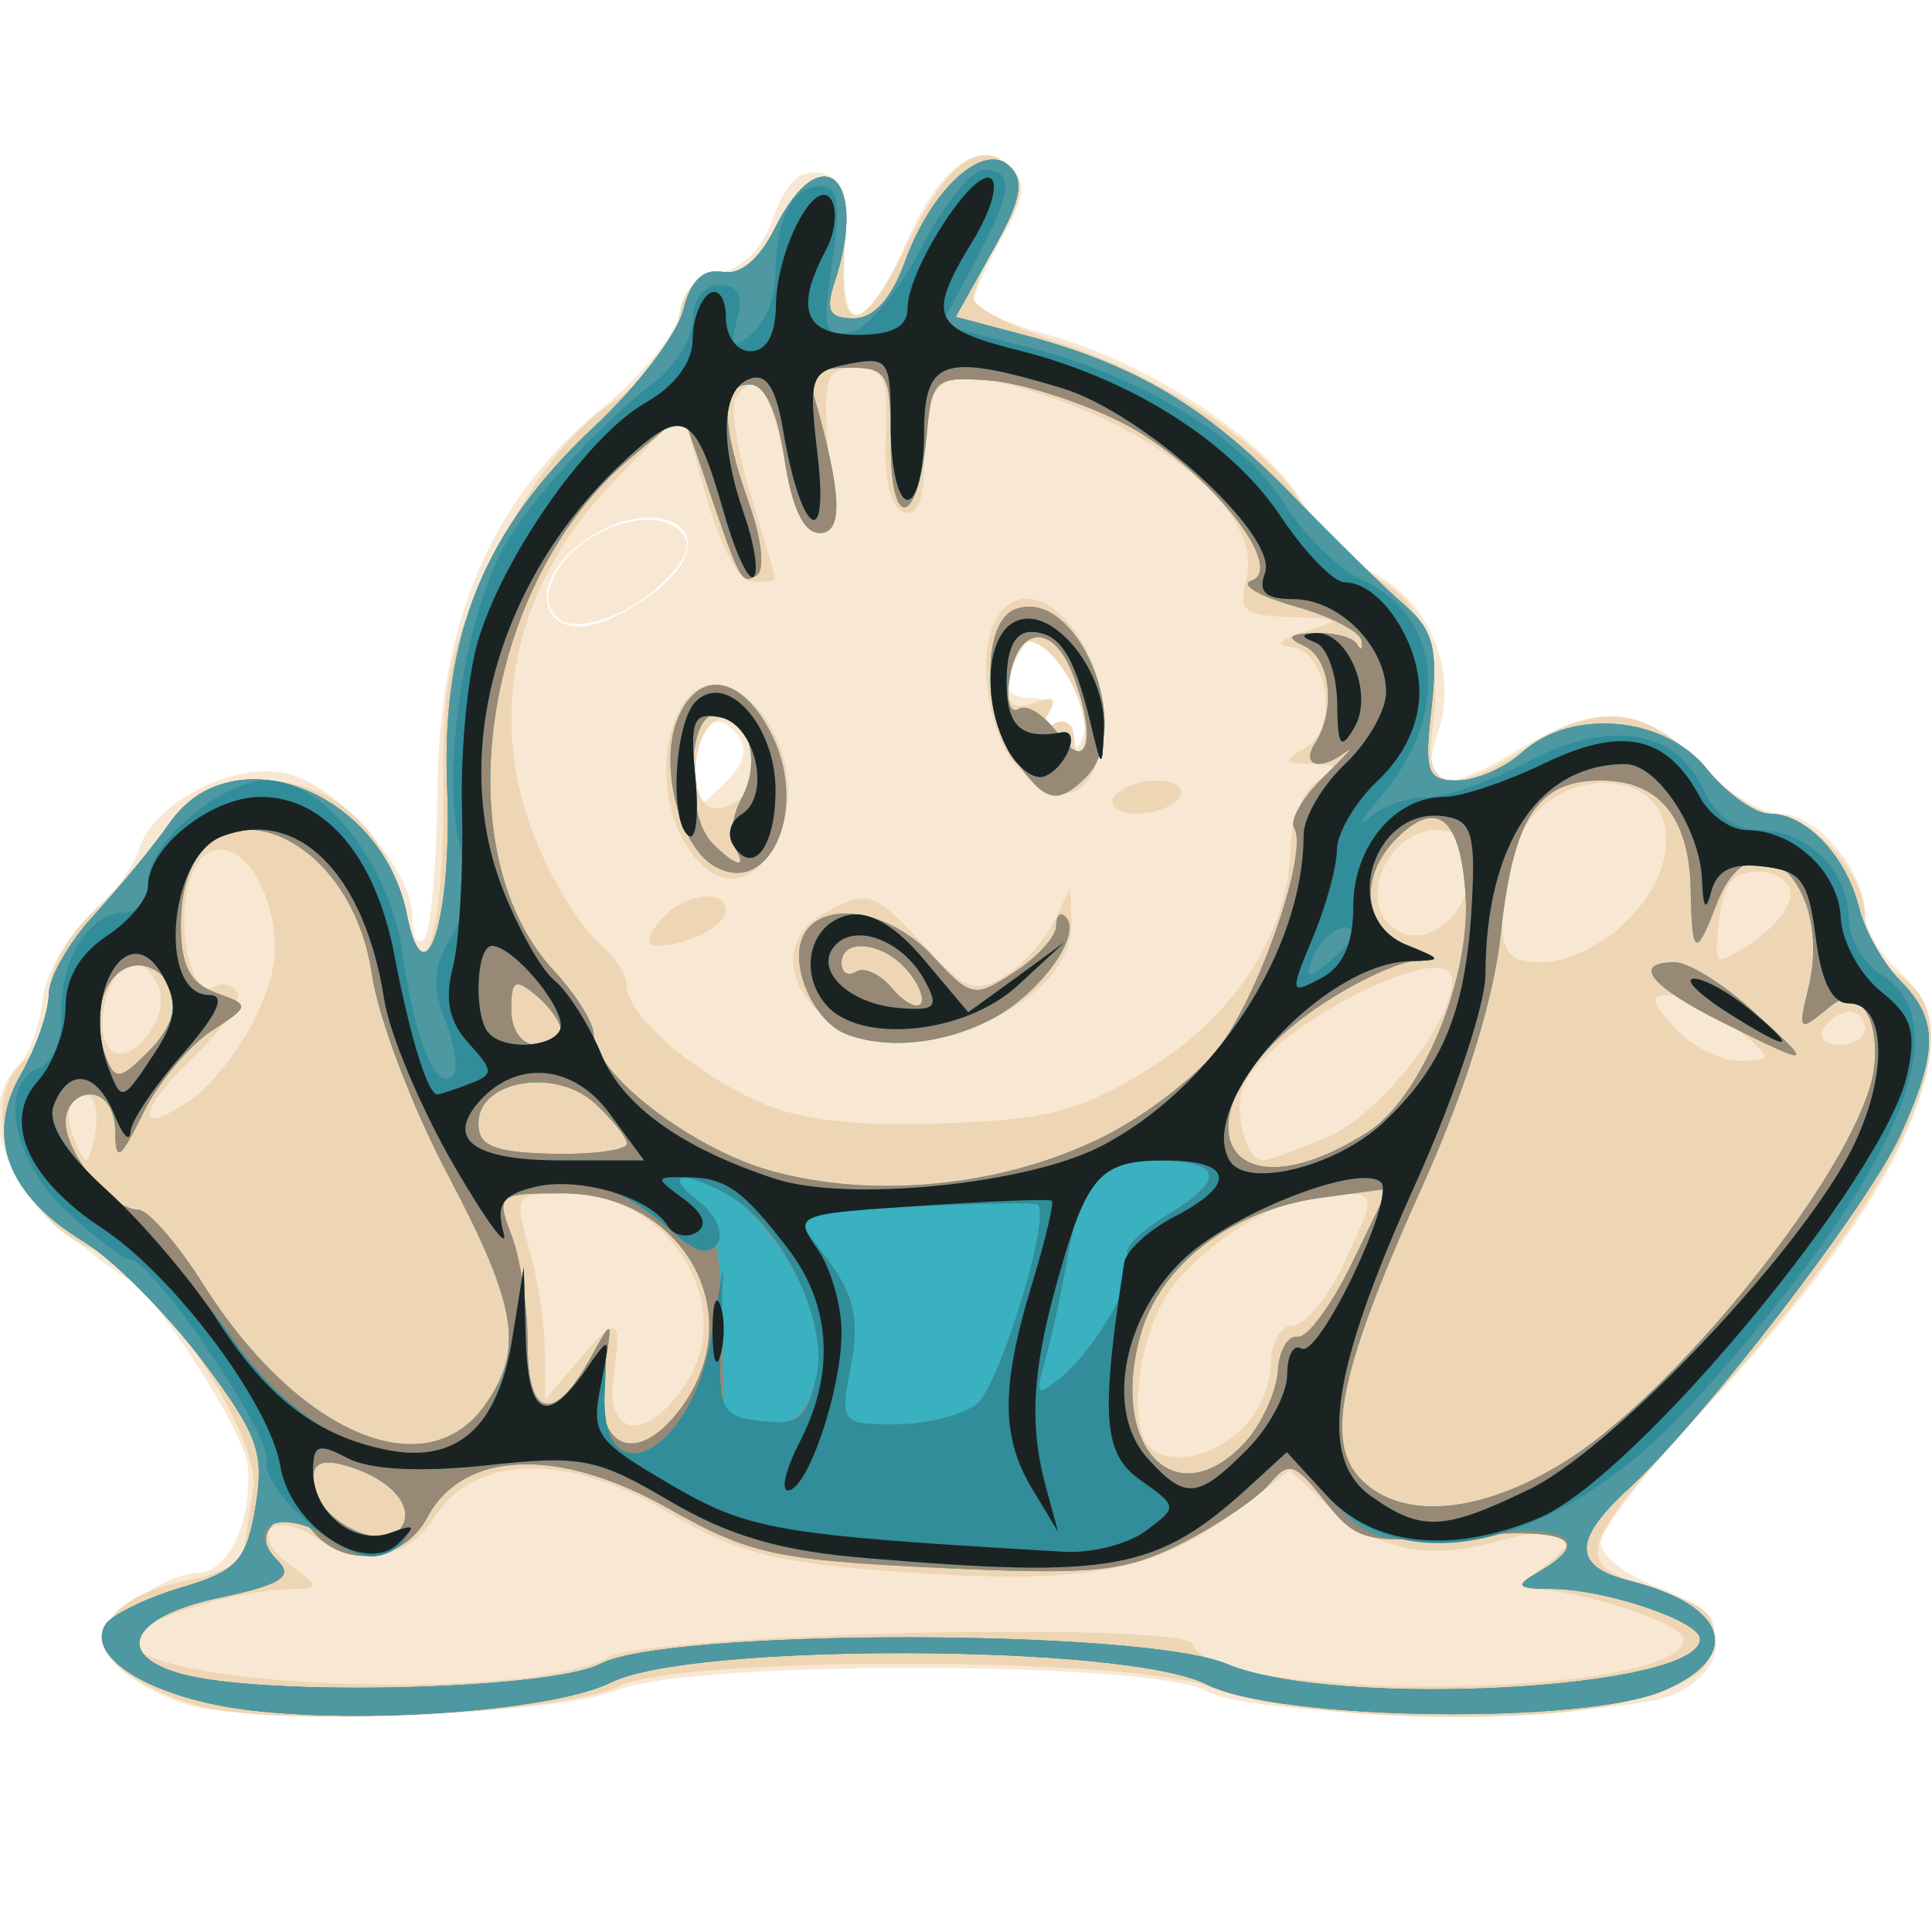 <?xml version="1.0" encoding="UTF-8" standalone="no"?>
<svg xmlns="http://www.w3.org/2000/svg" width="128" height="128" baseProfile="tiny" version="1.1" xmlns:xlink="http://www.w3.org/1999/xlink" viewBox="0 0 128 128">
 <g id="layer1">
  <g id="g2557" transform="matrix(0.259,0,0,0.259,-25.627,-46.269)">
   <g id="g2521" transform="translate(-1.283,24.395)">
    <path id="path2535" fill="#f8e8d3" d="M148.1,590.3c-7.2-2.2-15.7-7.1-18.9-10.9-4.8-5.9-4.2-8,4.2-14.8,5.4-4.4,13.2-8,17.3-8,7.9,0,14.1-13.2,12.9-27.4-0.8-8.7-24.4-45.3-31-48-2.1-0.9-10.3-7.2-18.2-14.2-14.93-13.1-19.05-30.6-9.4-40.3,2.7-2.7,5.4-10.2,6.1-16.7,0.7-6.4,5.9-15.7,11.5-20.6,5.7-4.9,11.6-13,13.2-18,3.8-12.1,24.7-22.6,38.2-19.2,13.1,3.3,31.7,24.7,31.7,36.5,0,4.9,1.3,7.5,3,5.8s3.2-18.8,3.4-38c0.4-43.5,13.9-74.7,42.2-97.9,10.1-8.3,19-19.2,19.7-24.3,0.8-5.7,4.8-9.7,10.5-10.5,5.8-0.8,10.8-6,13.6-14.1,3.1-8.8,6.8-12.2,12-11.2,6,1.3,7.2,5.2,6.3,19.4-1.4,23.1,5,22.6,15.5-1.3,9-20.3,19-27.4,27.1-19.3,3.8,3.8,3.3,7.9-2.4,17.8-4,7-7.3,14.3-7.3,16.1,0,1.9,8.5,5.8,19,8.7,25.8,7.2,55.3,26.5,65,42.6,4.5,7.3,12.5,15.5,18,18.2,14.6,7.3,22.1,25.5,16.8,40.8-5.4,15.3,1,16.5,21.5,4,19.3-11.8,31.6-10.6,45.5,4.2,6.5,7,15.7,12.7,20.4,12.7,9.4,0,21.8,14.6,21.8,25.6,0,3.8,3.8,10.3,8.5,14.5,19.5,17.7,2.1,56.9-50.1,112.7-14.3,15.3-26,30.4-26,33.7,0,3.4,6.7,8.5,14.8,11.4,17.4,6.3,19.8,18.6,5.3,26.8-13.5,7.7-107.4,7.4-121-0.3-13.5-7.7-132-7.9-150.3-0.3-15.9,6.6-92.7,9.2-110.4,3.8zm140.9-247.9c-5.7-7.4-11.5-2.5-11.5,9.7,0,9.8,0.3,10,7.7,2.9,5.3-5,6.5-9.1,3.8-12.6zm83.4-16.6c-5.6-8.7-8-9.8-10.9-5.2-5.4,8.6-4.6,12.2,2.8,12.2,3.9,0,5.3,2,3.6,4.9-1.9,3-1.2,3.7,1.8,1.8,2.7-1.6,5-0.5,5.2,2.6,0.3,4.4,0.8,4.4,2.5,0.1,1.2-3-1-10.4-5-16.4zm-101.8-22.6c15.8-15.1-5.2-23.5-22.9-9.1-12.5,10.1-8.7,23.8,5.5,19.6,5.2-1.6,13-6.3,17.4-10.5z"/>
    <path id="path2533" fill="#eed6b5" d="M151.3,590.7c-7.8-2-17.1-6.6-20.7-10.2-8.8-8.7-0.9-18.5,17.8-22,7.5-1.4,13.9-4.7,14.2-7.5,0.3-2.7,1.4-9.9,2.4-16.1,2.1-13-26.2-56.4-39.6-60.6-20.1-6.4-32.23-37.6-19-48.6,3.5-2.9,6.3-10.3,6.3-16.4,0-6.8,4.6-15.6,11.7-22.2,6.3-6,15-15.9,19.2-22,6-8.9,10.9-11.2,23.9-11.2,18.5,0,32.6,13.5,36.9,35.1,4.3,21.3,9.5,3.1,9.2-32.4-0.1-29.1,1.5-36.7,13.3-60.5,9-18.4,18.7-31.1,29.6-38.6,10-7,16.7-15.3,17.5-21.8,0.9-7.3,4-10.6,9.8-10.6,5.1,0,10.9-4.9,14.8-12.7,9.7-19.5,19.3-16.6,17.6,5.3-1.7,23.4,4.6,22.8,16.3-1.4,10.1-20.7,18.6-26.9,26.4-19.2,3.6,3.7,3,7.9-2.4,17.1-4,6.7-7.2,14.1-7.2,16.4,0,2.2,9.8,7.3,21.9,11.3,27.3,8.9,54.5,27.3,62.5,42.2,3.3,6.3,11.3,14.1,17.8,17.5,12.8,6.6,18,20.2,15.1,39.7-2.2,15.3,5.3,16.6,24.1,4.2,17.8-11.8,30.6-10.6,44.4,4.2,6.5,7,14.9,12.7,18.6,12.7,9.8,0,23.6,15.4,23.6,26.4,0,5.3,4.1,12.1,9,15.1,20.2,12.7,1.2,54.2-50.8,111.4-32.4,35.5-33.3,39-12.5,45.3,13.7,4.1,16.6,6.7,15.5,14.2-1,7.2-6,10.5-22.4,14.8-24.8,6.5-86.6,4.4-105.6-3.6-19.2-8-135.6-8.3-152-0.4-14.8,7.2-85.8,10.6-107.2,5.1zm104.5-12.5c11.3-6.2,147.5-9.3,149.5-3.4,5,15.2,125.6,14,125.6-1.3,0-3.8-26.3-12.6-37.8-12.6-4.3,0-3.7-1.8,2.1-6,11.7-8.6,6.1-11.4-12.2-6.3-18.1,5-30.6,2.2-43.7-9.8l-9.2-8.4-14,10.6c-20.3,15.3-38.4,18.6-83.7,15.5-34-2.4-43.4-4.8-61.3-15.4-25.8-15.4-49.3-14.9-59.8,1.3-7.3,11-18.2,12.8-30.8,4.9-11.1-6.9-16.5-0.6-6.2,7.1,8,6.1,8,6.2-0.3,6.4-13.9,0.2-40.1,8.6-40.1,12.8,0,12.4,100.9,16.2,121.9,4.6zm161.8-58.1c4.2-3.8,7.7-11.5,7.7-16.9s2.5-9.9,5.5-9.9c3.1,0,8.8-6.7,12.7-14.9,8.9-18.7,8.9-18.9-1.5-18.9-12.6,0-31.5,10.8-41.7,23.7-8.4,10.7-12,35.1-6,41.1,4.9,4.9,15.3,3,23.3-4.2zm-141.9-12c13.3-20.2-4.5-48.6-30.4-48.6-13.5,0-13.6,0.3-9.8,13.7,2.2,7.5,4,19.4,4.1,26.4l0.1,12.7,8-9.5c10.4-12.5,11.8-12,9.5,3.2-2.3,16.1,8.5,17.4,18.5,2.1zm-152-72.9c-4.6-4.6-7.8,2.8-4.5,10.4,3.1,7.2,3.4,7.2,5.1-0.1,1-4.3,0.7-8.9-0.6-10.3zm315.9,10c13.1-5.5,32.1-29.2,32.1-40.1,0-12.1-47.8,12.4-53.5,27.4-2.4,6.2,0.9,18.6,5,18.6,1.3,0,8.6-2.7,16.4-5.9zm-274-30.8c5.3-11.2,6.2-18.5,3.4-28.3-4.8-16.6-17-19.8-20.6-5.3-3.1,12.2,1.3,29.2,6.6,25.9,2-1.2,4.6-0.6,5.9,1.4,1.2,2-3.4,9.1-10.3,15.7-15.1,14.4-16.4,21.6-2.3,12.3,5.6-3.6,13.4-13.4,17.3-21.7zm228.3,13.4c22.4-13.8,35.9-34.8,36.5-57,0.2-7.1,3.4-14.7,7.1-16.9,5.8-3.4,5.6-4-1.7-4.2s-7.5-0.8-1.6-4.2c8.8-5.2,5.5-25.2-4.1-25.8-4-0.2-2.5-1.8,3.6-3.8,10-3.2,9.8-3.4-3.2-3.8-12.3-0.4-13.6-1.5-11.4-10.1,4.2-16.6-22.9-38.9-59.1-48.9-19.4-5.3-23.3-2.1-23.4,19.9,0,9.4-1.8,13.4-5.3,12.2-3.3-1.2-5-8.6-4.5-19.4,0.7-14.9-0.4-17.5-7.7-17.5-7.5,0-8.3,2.4-7.1,20.1,1.8,26.6-6.1,29.6-11,4.2-3.7-19.2-7.7-24.4-12.7-16.3-1.3,2,0.5,13,3.9,24.3,3.5,11.3,6.3,21,6.3,21.6,0.1,0.6-2.5,1-5.7,1-3.4,0-8.4-9.1-11.9-21.9l-6.1-21.9-17.6,18.1c-26.5,27.3-33.3,62.6-18.3,95.4,4.2,9.3,10.8,19.5,14.7,22.7,3.8,3.2,7,8.1,7,10.9,0,7.3,16.6,21.9,33.8,29.6,10.1,4.6,24.7,6.3,46.7,5.5,27.1-0.9,35.3-3.1,52.8-13.8zm-81.6-12.6c-11.7-8.4-12.3-21.5-1.3-27.3,11.5-6.2,12.4-5.9,25.8,8.4,10.4,11.3,13,12.2,20.4,7.6,4.6-2.8,10.3-9.1,12.6-13.9l4.2-8.6,0.3,8.7c0.7,22-42.2,39.4-62,25.1zm-43.3-25.4c5.7-6.9,16.9-8.6,16.9-2.5,0,3.8-10,8.9-17.8,8.9-2.6,0-2.3-2.5,0.9-6.4zm9-16.2c-14.6-17.6-5.7-52.6,10.8-42.5,11.4,7,16.4,24.7,10.6,37.4-5.4,11.8-14.1,13.9-21.4,5.1zm13.9-18.3c3.1-7.9-1.9-18.9-7.6-17.1-7.6,2.5-8.4,22.8-0.9,22.8,3.5,0,7.3-2.6,8.5-5.7zm93.3,2.8c1.4-2.3,6.4-4.2,11-4.2,4.7,0,7.3,1.9,5.8,4.2-1.4,2.4-6.4,4.3-11,4.3-4.7,0-7.3-1.9-5.8-4.3zm-24.9-7.8c-7.6-8.4-10.4-29.4-5.1-38,9.3-15,29.3,6.9,27.1,29.7-1.6,16.5-11.2,20.2-22,8.3zm12.3-24.2c-7.5-11.4-14.9-10.1-14.9,2.6,0,5.8,2,7.3,7,5.4,5.1-2,6.1-1.2,3.6,2.9-2.3,3.7-1.8,4.6,1.4,2.5,3-1.8,5.1,0,5.4,4.7,0.5,7.3,0.6,7.3,2.4,0,1.1-4.2-1.1-12.3-4.9-18.1zm-231.7,80.9c-1.4-3.6-4.4-6.6-6.6-6.6-5.5,0-10.2,15.6-6.5,21.5,4.2,6.9,16.3-6.6,13.1-14.9zm403.2,10.1c-5.5-4.5-12.9-8.3-16.5-8.3-5.5,0-5.3,1.3,1.2,8.5,4.2,4.6,11.6,8.4,16.4,8.3,8.7-0.2,8.6-0.4-1.1-8.5zm33.2,0.2c0-2.3-1.8-4.2-4-4.2-2.1,0-5.1,1.9-6.5,4.2-1.5,2.3,0.3,4.2,3.9,4.2,3.7,0,6.6-1.9,6.6-4.2zm-60.8-27.6c14.6-14.5,12.8-33.1-3.3-35-15.8-1.8-28.8,12.1-28.8,30.9,0,13,1.3,14.8,10.8,14.8,5.9,0,15.5-4.8,21.3-10.7zm41.8-6.7c0-3.2-3.8-5.8-8.4-5.8-6.2,0-8.9,3.2-9.9,12.3-1.4,12.1-1.2,12.2,8.5,5.8,5.4-3.6,9.8-9.1,9.8-12.3zm-82.3-6c0-7.5-2.3-10.4-8.3-10.4-11.2,0-19.4,15.3-12.7,23.4,7.2,8.7,21,0.2,21-13z"/>
    <path id="path2531" fill="#39b1c0" d="M155.2,590.3c-20.2-4.2-32.5-13.2-28-20.5,1.5-2.4,10.2-6.7,19.2-9.4,14.5-4.3,16.8-6.8,19.2-20.8,2.3-13.9,0.6-18.4-13.9-37.7-9.2-12-22.6-25.5-30-30-19.6-11.9-25.26-26.9-16.2-42.7,4-7,7.2-16.2,7.2-20.6,0-4.3,5.3-13.5,11.7-20.4,6.3-6.9,15-17.4,19.2-23.4,16-23,54.3-8.3,60.7,23.3,4.6,23.4,11.7,1.2,10.3-32.6-1.5-38.7,9.5-65.7,37.4-91.9,11.1-10.3,21.4-23.8,23-30,1.8-7.5,5.1-10.7,10-9.8,4.6,0.9,9.5-3.2,13.5-11.3,11.9-23.7,24-12.8,15.3,13.7-2.5,7.5-1.5,9.5,4.8,9.5,5.1,0,9.6-5,13-14.2,6.8-19,20.4-31.3,27-24.6,3.8,3.7,2.7,8.9-4.5,21.6l-9.4,16.8,18.1,4.8c28.2,7.6,46.1,18.3,67.7,40.5,11,11.3,24,24.1,29,28.4,7.4,6.5,8.6,11.2,6.9,26.4-1.9,16.5-1.1,18.5,6.6,18.5,4.7,0,12.2-3.2,16.6-7.2,12.6-11.4,36.5-9.3,47.3,4.3,5,6.2,12.2,11.4,16,11.4,9.3,0,19.6,10.8,22.9,24.1,1.5,6,6.3,14.4,10.6,18.7,9.7,9.8,9.7,18-0.1,39.5-8.1,17.8-50.6,73.1-69.6,90.5-14.3,13.1-14.1,19.8,0.4,23.4,25.3,6.4,29.2,19.4,8.5,28.2-20.8,8.7-98.4,7.6-116.8-1.7-20.3-10.4-131.8-10.7-152.2-0.5-16.3,8.1-74.3,11.4-101.4,5.7zm98.5-10.4c17.3-9.1,138.7-9.1,160.4,0,27.5,11.5,121,6.6,121-6.4,0-4.5-23.8-12.6-37.6-12.8-9.5-0.1-10-0.7-3.6-4.4,14-8.2,7.3-11.3-19.3-9.2-25.1,2-27.3,1.4-35.5-8.9-7.7-9.8-9.2-10.3-14.1-4.4-3,3.6-13,10.4-22.2,15.1-14.8,7.5-22.3,8.3-62.7,6.4-41.5-2-48.3-3.5-69.1-15.3-27.9-15.7-52.2-14.8-61.4,2.3-6.2,11.6-21.3,13.4-29.4,3.6-3.8-4.5-6.8-5.2-9.8-2.1-3.1,3.1-2.8,6,0.8,9.6,4.2,4.2,1.1,6.2-15,9.6-22.4,4.7-27.2,14.5-9.7,19.4,21,5.9,94.4,4.1,107.2-2.5zm-50.7-35.1c3.2-5.2-2.7-12-13.2-15.3-7-2.2-9.5-1.3-9.5,3.4,0,9.7,18.2,19.2,22.7,11.9zm299.6-18c28.7-19.1,71.1-72.6,76.6-96.9,1.3-5.8,0.7-13.2-1.5-16.6-3.4-5.1-5-5.2-10.9-0.3-6.2,5.1-6.6,4.6-4.1-5.5,6.8-27.1-14-46.6-23.4-21.9-5.3,13.9-6.3,13.3-6.6-4-0.4-18.3-8.1-27.7-23-27.7-16.2,0-22.4,9.5-25.6,39.5-1.8,16.6-9,39.7-19.9,64-21.4,47.5-25.3,65.8-15.7,75.4,10.9,10.9,32.1,8.5,54.1-6zm37.9-111.2c-18.2-9.1-23-15.2-11.8-15.2,3.4,0,12.5,5.6,20,12.5,16,14.5,15.6,14.6-8.2,2.7zm-121.6,107.4c4.1-4.6,7.8-12.7,8.2-18,0.3-5.3,2.6-9.2,5-8.8,2.4,0.5,8.6-7.9,13.8-18.5l9.4-19.4-16.9,2.3c-23.1,3.1-41.5,17.1-46.5,35.4-8,28.9,9.4,46.3,27,27zm-194.5-9.5c9.9-14.2,8.2-25-9.7-58.9-9-17-17.7-40-19.3-50.9-6-40.9-48.9-52.2-48.9-12.9,0,10.5,2.3,14.9,8.9,17.4,8.9,3.2,8.9,3.3-1.4,10-5.6,3.8-13.4,13.1-17.2,20.9-5.9,11.9-7,12.6-7.1,4.6,0-5.6-2.7-9.5-6.4-9.5-3.5,0-6.3,3.1-6.3,7,0,8.2,11.8,22.5,18.6,22.5,2.5,0,10,8.6,16.5,18.9,24.3,38.5,57.2,52.5,72.3,30.9zm50.7,0c16.8-24-0.5-54-31.1-54-16.5,0-16.9,0.3-12.9,10.8,2.3,6,4.1,18.5,4.1,27.8,0,19.1,6.8,20.4,16.2,3.3,5.5-10,5.6-10,3.4,3-3.5,20.6,8.5,25.9,20.3,9.1zm107.8-68.7c11.3-5.7,24.7-16.3,29.8-23.5,10.4-14.6,22.2-49.4,18.6-55.2-1.3-2,2.2-8,7.6-13.2,5.4-5.3,8-8.1,5.7-6.4-6.6,5.1-11.7,3.7-8-2.1,5.5-8.5,4-21.9-2.9-25-4.6-2.1-3.9-3,2.8-3.2,5.1-0.2,10,1.1,10.9,2.9,1,1.7,1.5,1.3,1.1-1s-8.1-6.3-17.2-8.8c-9.1-2.6-14-5.5-11-6.5,9.5-3.2-12.3-29.9-33-40.4-10.5-5.3-25.7-10.2-33.8-10.8-14.1-1.1-14.9-0.4-16.2,13.6-2.1,23.4-9.2,25.7-9.2,3,0-18.5-0.7-19.9-10.8-19.9-8.3,0-10.4,1.8-8.8,7.4,7.1,25,7.5,34.9,1.4,34.9-4.1,0-7.1-6.4-9-19-1.9-12.4-5-19-8.9-19-7.5,0-7.5,9.8-0.1,30.6,3.2,8.9,4,16.9,1.9,18.2-3.9,2.5-4.2,1.9-13.3-25l-5.6-16.3-13.7,11.6c-37.4,31.5-47.6,100.2-19.4,130.7,5.7,6.1,10.3,13.5,10.3,16.4,0,10,24.9,29.2,45.2,34.9,26.7,7.5,60.1,4,85.6-8.9zm-66.4-26.1c-7.9-3.2-14.1-16.7-11.1-24.3,3.9-10.3,22-7.9,33.4,4.4,9.9,10.7,10.7,10.8,20.9,4.1,5.9-3.8,10.7-9.1,10.7-11.8,0-2.6,1.1-3.7,2.4-2.3,4.5,4.5-6.7,19.9-19.2,26.3-12.2,6.3-26.8,7.7-37.1,3.6zm15.9-16.1c-6.1-7.4-16.9-8.6-16.9-2,0,2.5,1.7,3.5,3.7,2.2,2.1-1.3,6.1,0.6,9.1,4.1,2.9,3.5,6.2,5.4,7.4,4.2,1.1-1.1-0.3-5-3.3-8.5zm-49.8-27c-8.6-5.3-13.6-25.2-9.3-36.8,5.3-13.9,16.9-12.1,24.6,3.9,9.2,19.2-1.2,41.6-15.3,32.9zm5.5-4.7c-1.4-2.3-0.6-7.8,1.8-12.4,5.3-9.8,1.7-21.5-6.6-21.5-7.4,0-8,25.8-0.8,33,6.1,6.1,9.1,6.6,5.6,0.9zm72-22.1c-8.6-12.2-8.7-35.4-0.2-38.7,15.7-6,30.9,30.1,18.1,43-7.2,7.1-10.5,6.4-17.9-4.3zm14.6-21.9c-5.1-13.5-14.2-12.7-16.3,1.4-0.8,5.3,0.3,8.6,2.4,7.3s6.5,1.5,9.9,6.1c7.7,10.9,10.3,1.6,4-14.8zm75.3,117c13.9-8.8,26.7-39.9,25.1-61.2-1.4-19.5-7.4-24.2-17.7-13.9-9.7,9.8-8.4,22.7,2.7,27.2,7.4,3,7.9,3.9,2,4.1-4.1,0.2-14.7,5.1-23.6,11-38.8,25.6-27.6,57.5,11.5,32.8zm-189.4,2.9c0-1.6-3.8-6.2-8.3-10.4-10.2-9.2-29.7-5.7-29.7,5.2,0,5.8,3.9,7.4,19,7.8,10.4,0.2,19-1,19-2.6zm-116.5-39.5c-1.6-4-5.9-6.7-9.7-6-7.6,1.4-11.1,12.9-7.1,23.3,2.4,6.1,3.6,6,11.1-1.6,5.3-5.3,7.4-11.1,5.7-15.7zm99.6,10.5c0-2-2.9-6.1-6.4-9-5.3-4.4-6.3-3.8-6.3,3.7,0,5.2,2.7,9,6.3,9,3.5,0,6.4-1.7,6.4-3.7z"/>
    <path id="path2529" fill="#978976" d="M155.2,590.3c-20.2-4.2-32.5-13.2-28-20.5,1.5-2.4,10.2-6.7,19.2-9.4,14.5-4.3,16.8-6.8,19.2-20.8,2.3-13.9,0.6-18.4-13.9-37.7-9.2-12-22.6-25.5-30-30-19.6-11.9-25.26-26.9-16.2-42.7,4-7,7.2-16.2,7.2-20.6,0-4.3,5.3-13.5,11.7-20.4,6.3-6.9,15-17.4,19.2-23.4,16-23,54.3-8.3,60.7,23.3,4.6,23.4,11.7,1.2,10.3-32.6-1.5-38.7,9.5-65.7,37.4-91.9,11.1-10.3,21.4-23.8,23-30,1.8-7.5,5.1-10.7,10-9.8,4.6,0.9,9.5-3.2,13.5-11.3,11.9-23.7,24-12.8,15.3,13.7-2.5,7.5-1.5,9.5,4.8,9.5,5.1,0,9.6-5,13-14.2,6.8-19,20.4-31.3,27-24.6,3.8,3.7,2.7,8.9-4.5,21.6l-9.4,16.8,18.1,4.8c28.2,7.6,46.1,18.3,67.7,40.5,11,11.3,24,24.1,29,28.4,7.4,6.5,8.6,11.2,6.9,26.4-1.9,16.5-1.1,18.5,6.6,18.5,4.7,0,12.2-3.2,16.6-7.2,12.6-11.4,36.5-9.3,47.3,4.3,5,6.2,12.2,11.4,16,11.4,9.3,0,19.6,10.8,22.9,24.1,1.5,6,6.3,14.4,10.6,18.7,9.7,9.8,9.7,18-0.1,39.5-8.1,17.8-50.6,73.1-69.6,90.5-14.3,13.1-14.1,19.8,0.4,23.4,25.3,6.4,29.2,19.4,8.5,28.2-20.8,8.7-98.4,7.6-116.8-1.7-20.3-10.4-131.8-10.7-152.2-0.5-16.3,8.1-74.3,11.4-101.4,5.7zm98.5-10.4c17.3-9.1,138.7-9.1,160.4,0,27.5,11.5,121,6.6,121-6.4,0-4.5-23.8-12.6-37.6-12.8-9.5-0.1-10-0.7-3.6-4.4,14-8.2,7.3-11.3-19.3-9.2-25.1,2-27.3,1.4-35.5-8.9-7.7-9.8-9.2-10.3-14.1-4.4-3,3.6-13,10.4-22.2,15.1-14.8,7.5-22.3,8.3-62.7,6.4-41.5-2-48.3-3.5-69.1-15.3-27.9-15.7-52.2-14.8-61.4,2.3-6.2,11.6-21.3,13.4-29.4,3.6-3.8-4.5-6.8-5.2-9.8-2.1-3.1,3.1-2.8,6,0.8,9.6,4.2,4.2,1.1,6.2-15,9.6-22.4,4.7-27.2,14.5-9.7,19.4,21,5.9,94.4,4.1,107.2-2.5zm-50.7-35.1c3.2-5.2-2.7-12-13.2-15.3-7-2.2-9.5-1.3-9.5,3.4,0,9.7,18.2,19.2,22.7,11.9zm299.6-18c28.7-19.1,71.1-72.6,76.6-96.9,1.3-5.8,0.7-13.2-1.5-16.6-3.4-5.1-5-5.2-10.9-0.3-6.2,5.1-6.6,4.6-4.1-5.5,6.8-27.1-14-46.6-23.4-21.9-5.3,13.9-6.3,13.3-6.6-4-0.4-18.3-8.1-27.7-23-27.7-16.2,0-22.4,9.5-25.6,39.5-1.8,16.6-9,39.7-19.9,64-21.4,47.5-25.3,65.8-15.7,75.4,10.9,10.9,32.1,8.5,54.1-6zm37.9-111.2c-18.2-9.1-23-15.2-11.8-15.2,3.4,0,12.5,5.6,20,12.5,16,14.5,15.6,14.6-8.2,2.7zm-121.6,107.4c4.1-4.6,7.8-12.7,8.2-18,0.3-5.3,2.6-9.2,5-8.8,2.4,0.5,8.6-7.9,13.8-18.5l9.4-19.4-16.9,2.3c-23.1,3.1-41.5,17.1-46.5,35.4-8,28.9,9.4,46.3,27,27zm-194.5-9.5c9.9-14.2,8.2-25-9.7-58.9-9-17-17.7-40-19.3-50.9-6-40.9-48.9-52.2-48.9-12.9,0,10.5,2.3,14.9,8.9,17.4,8.9,3.2,8.9,3.3-1.4,10-5.6,3.8-13.4,13.1-17.2,20.9-5.9,11.9-7,12.6-7.1,4.6,0-5.6-2.7-9.5-6.4-9.5-3.5,0-6.3,3.1-6.3,7,0,8.2,11.8,22.5,18.6,22.5,2.5,0,10,8.6,16.5,18.9,24.3,38.5,57.2,52.5,72.3,30.9zm50.7,0c16.8-24-0.5-54-31.1-54-16.5,0-16.9,0.3-12.9,10.8,2.3,6,4.1,18.5,4.1,27.8,0,19.1,6.8,20.4,16.2,3.3,5.5-10,5.6-10,3.4,3-3.5,20.6,8.5,25.9,20.3,9.1zm34-7.5c4.2-18.9-18-51.2-34.5-50.6-1.9,0.1-0.5,2.5,3.2,5.3,4.7,3.6,6.8,12.8,7.1,30.5,0.2,13.9,0.6,25.8,0.7,26.4,0.2,0.6,4.9,1,10.5,1,8,0,10.9-2.8,13-12.6zm41,7.4c5.9-4.8,19.3-48.7,15.5-51.1-0.9-0.5-15.3-0.2-32.1,0.6l-30.5,1.5,8.9,12c6.9,9.3,8.2,15.3,6,27.1-2.8,14.9-2.6,15.1,11.4,15.1,7.7,0,17.1-2.3,20.8-5.2zm35.2-24.5c3.2-6.3,4.8-12.5,3.4-13.8-1.3-1.4,3.5-6.1,10.7-10.4,14.7-9,13.3-13.6-3.9-13.6-13.8,0-18.9,5.8-22.3,25.3-1.4,8.1-3.9,19.5-5.5,25.3-2.8,9.7-2.4,10.1,4.3,4.6,4.1-3.3,10-11.2,13.3-17.4zm-2.4-44.1c11.3-5.7,24.7-16.3,29.8-23.5,10.4-14.6,22.2-49.4,18.6-55.2-1.3-2,2.2-8,7.6-13.2,5.4-5.3,8-8.1,5.7-6.4-6.6,5.1-11.7,3.7-8-2.1,5.5-8.5,4-21.9-2.9-25-4.6-2.1-3.9-3,2.8-3.2,5.1-0.2,10,1.1,10.9,2.9,1,1.7,1.5,1.3,1.1-1s-8.1-6.3-17.2-8.8c-9.1-2.6-14-5.5-11-6.5,9.5-3.2-12.3-29.9-33-40.4-10.5-5.3-25.7-10.2-33.8-10.8-14.1-1.1-14.9-0.4-16.2,13.6-2.1,23.4-9.2,25.7-9.2,3,0-18.5-0.7-19.9-10.8-19.9-8.3,0-10.4,1.8-8.8,7.4,7.1,25,7.5,34.9,1.4,34.9-4.1,0-7.1-6.4-9-19-1.9-12.4-5-19-8.9-19-7.5,0-7.5,9.8-0.1,30.6,3.2,8.9,4,16.9,1.9,18.2-3.9,2.5-4.2,1.9-13.3-25l-5.6-16.3-13.7,11.6c-37.4,31.5-47.6,100.2-19.4,130.7,5.7,6.1,10.3,13.5,10.3,16.4,0,10,24.9,29.2,45.2,34.9,26.7,7.5,60.1,4,85.6-8.9zm-66.4-26.1c-7.9-3.2-14.1-16.7-11.1-24.3,3.9-10.3,22-7.9,33.4,4.4,9.9,10.7,10.7,10.8,20.9,4.1,5.9-3.8,10.7-9.1,10.7-11.8,0-2.6,1.1-3.7,2.4-2.3,4.5,4.5-6.7,19.9-19.2,26.3-12.2,6.3-26.8,7.7-37.1,3.6zm15.9-16.1c-6.1-7.4-16.9-8.6-16.9-2,0,2.5,1.7,3.5,3.7,2.2,2.1-1.3,6.1,0.6,9.1,4.1,2.9,3.5,6.2,5.4,7.4,4.2,1.1-1.1-0.3-5-3.3-8.5zm-49.8-27c-8.6-5.3-13.6-25.2-9.3-36.8,5.3-13.9,16.9-12.1,24.6,3.9,9.2,19.2-1.2,41.6-15.3,32.9zm5.5-4.7c-1.4-2.3-0.6-7.8,1.8-12.4,5.3-9.8,1.7-21.5-6.6-21.5-7.4,0-8,25.8-0.8,33,6.1,6.1,9.1,6.6,5.6,0.9zm72-22.1c-8.6-12.2-8.7-35.4-0.2-38.7,15.7-6,30.9,30.1,18.1,43-7.2,7.1-10.5,6.4-17.9-4.3zm14.6-21.9c-5.1-13.5-14.2-12.7-16.3,1.4-0.8,5.3,0.3,8.6,2.4,7.3s6.5,1.5,9.9,6.1c7.7,10.9,10.3,1.6,4-14.8zm75.3,117c13.9-8.8,26.7-39.9,25.1-61.2-1.4-19.5-7.4-24.2-17.7-13.9-9.7,9.8-8.4,22.7,2.7,27.2,7.4,3,7.9,3.9,2,4.1-4.1,0.2-14.7,5.1-23.6,11-38.8,25.6-27.6,57.5,11.5,32.8zm-189.4,2.9c0-1.6-3.8-6.2-8.3-10.4-10.2-9.2-29.7-5.7-29.7,5.2,0,5.8,3.9,7.4,19,7.8,10.4,0.2,19-1,19-2.6zm-116.5-39.5c-1.6-4-5.9-6.7-9.7-6-7.6,1.4-11.1,12.9-7.1,23.3,2.4,6.1,3.6,6,11.1-1.6,5.3-5.3,7.4-11.1,5.7-15.7zm99.6,10.5c0-2-2.9-6.1-6.4-9-5.3-4.4-6.3-3.8-6.3,3.7,0,5.2,2.7,9,6.3,9,3.5,0,6.4-1.7,6.4-3.7z"/>
    <path id="path2527" fill="#4e98a2" d="M155.2,590.3c-20.2-4.2-32.5-13.2-28-20.5,1.5-2.4,10.2-6.7,19.2-9.4,14.5-4.3,16.8-6.8,19.2-20.8,2.3-13.9,0.6-18.4-13.9-37.7-9.2-12-22.6-25.5-30-30-19.6-11.9-25.26-26.9-16.2-42.7,4-7,7.2-16.2,7.2-20.6,0-4.3,5.3-13.5,11.7-20.4,6.3-6.9,15-17.4,19.2-23.4,16-23,54.3-8.3,60.7,23.3,4.6,23.4,11.7,1.2,10.3-32.6-1.5-38.7,9.5-65.7,37.4-91.9,11.1-10.3,21.4-23.8,23-30,1.8-7.5,5.1-10.7,10-9.8,4.6,0.9,9.5-3.2,13.5-11.3,11.9-23.7,24-12.8,15.3,13.7-2.5,7.5-1.5,9.5,4.8,9.5,5.1,0,9.6-5,13-14.2,6.8-19,20.4-31.3,27-24.6,3.8,3.7,2.7,8.9-4.5,21.6l-9.4,16.8,18.1,4.8c28.2,7.6,46.1,18.3,67.7,40.5,11,11.3,24,24.1,29,28.4,7.4,6.5,8.6,11.2,6.9,26.4-1.9,16.5-1.1,18.5,6.6,18.5,4.7,0,12.2-3.2,16.6-7.2,12.6-11.4,36.5-9.3,47.3,4.3,5,6.2,12.2,11.4,16,11.4,9.3,0,19.6,10.8,22.9,24.1,1.5,6,6.3,14.4,10.6,18.7,9.7,9.8,9.7,18-0.1,39.5-8.1,17.8-50.6,73.1-69.6,90.5-14.3,13.1-14.1,19.8,0.4,23.4,25.3,6.4,29.2,19.4,8.5,28.2-20.8,8.7-98.4,7.6-116.8-1.7-20.3-10.4-131.8-10.7-152.2-0.5-16.3,8.1-74.3,11.4-101.4,5.7zm98.5-10.4c17.3-9.1,138.7-9.1,160.4,0,27.5,11.5,121,6.6,121-6.4,0-4.5-23.8-12.6-37.6-12.8-9.5-0.1-10-0.7-3.6-4.4,14.4-8.4,7.4-12.2-17.6-9.6-23.6,2.5-25.7,1.9-36-9.2l-10.9-11.8-9.5,8.7c-21.5,19.6-34.3,22.8-80.3,19.9-37-2.4-46.4-4.6-66-15.4-20.9-11.6-25.1-12.4-49.3-9.8-16.7,1.8-29.7,1.1-35.2-1.9-7.5-3.9-8.8-3.4-8.8,3.4,0,10.8,10.8,19.2,20,15.7,6.1-2.3,6.5-1.8,2,2.7s-7.7,4.2-17.8-1.6c-13-7.5-22.2-2.9-12.9,6.4,3.6,3.7-0.1,5.9-15.4,9.2-22.4,4.7-27.2,14.5-9.7,19.4,21,5.9,94.4,4.1,107.2-2.5zm237.8-44.7c20-9.7,63.9-55,80.2-82.9,11.4-19.4,12.1-41.4,1.4-41.4-4.2,0-7-5.6-8.4-16.9-1.9-14.5-3.7-17-13.4-18.1-8-1-11.8,0.9-13.3,6.3-1.4,5.4-2.1,4.5-2.4-3.1-0.6-13-11.5-29.4-19.6-29.4-22.1,0-35.7,20.5-35.8,53.8,0,7.6-7.9,31.3-17.5,52.7-22.3,49.3-25.4,71.2-11.6,80.9,12.8,9,18.5,8.7,40.4-1.9zm49.9-122.4c-6.9-4.5-10.5-8.2-7.8-8.2,2.6,0,9.3,3.7,14.7,8.3,12.6,10.5,9.6,10.4-6.9-0.1zm-122.3,112.4c5.7-5.7,10.4-14.4,10.4-19.3s1.6-7.9,3.6-6.7c4.4,2.8,24.2-38.6,20.4-42.5-5-4.9-36.6,7.1-49.7,18.9-16.2,14.6-21.1,39.4-10.1,51.6,9.7,10.8,12.9,10.5,25.4-2zm-198.8-3.8c4.4-3.3,9.2-13.9,10.9-24.3l3-18.6,0.5,18c0.6,19.7,5.2,22.6,14.7,9.1,5.9-8.5,6.1-8.3,5.5,4.8-1.3,27.5,22.1,16,27.1-13.3l3.2-18.6-0.6,19c-0.6,17.6,0.1,19.1,10.5,20.3,9.4,1.1,11.6-0.7,14-11.6,3.1-14.3-9.3-39.2-23.3-46.7-11.5-6.2-15.9-4.9-6.9,2,4.3,3.2,6.5,8.1,4.9,10.7-2.1,3.4-5.8,2.4-12.1-3.3-12.1-10.9-22.4-14.1-34.8-11-8.2,2-9.8,4.5-7.9,11.6,1.4,5-4.4-2.9-12.8-17.4-8.4-14.6-16.4-33.6-17.7-42.3-5-32-22-49.1-41.5-41.6-13.7,5.2-16.5,40.6-3.2,40.6,4.3,0,2.1,4.8-6.8,15-7.2,8.2-13.3,17.2-13.4,20-0.2,2.8-2,0.9-4.1-4.4-4.5-11.1-11.7-12.3-15.5-2.5-1.7,4.6,3.2,12.5,15.3,24.2,9.8,9.6,23.5,25.6,30.4,35.7,17.9,25.8,44.3,36.5,60.6,24.6zm129.8-8c5.9-4.8,19.3-48.7,15.5-51.1-0.9-0.5-15.3-0.2-32.1,0.6l-30.5,1.5,8.9,12c6.9,9.3,8.2,15.3,6,27.1-2.8,14.9-2.6,15.1,11.4,15.1,7.7,0,17.1-2.3,20.8-5.2zm35.2-24.5c3.2-6.3,4.8-12.5,3.4-13.8-1.3-1.4,3.5-6.1,10.7-10.4,14.7-9,13.3-13.6-3.9-13.6-13.8,0-18.9,5.8-22.3,25.3-1.4,8.1-3.9,19.5-5.5,25.3-2.8,9.7-2.4,10.1,4.3,4.6,4.1-3.3,10-11.2,13.3-17.4zm-3.7-41.3c29-14.8,52.1-50.2,52.1-79.7,0-4.6,4.8-12.7,10.6-18.2s10.5-13.7,10.5-18.4c0-11.7-12-23.8-23.7-23.8-7.1,0-9.1-1.8-7.3-6.6,3.7-9.5-31-41.1-52-47.4-30.4-9.1-35.2-7.5-35.2,11.7,0,9.3-1.9,16.9-4.2,16.9-2.4,0-4.3-8.3-4.3-18.4,0-17.4-0.5-18.3-10.6-16.4-10.1,2-10.5,3.1-8.1,23.7,2.9,25.1-4.4,19.7-8.8-6.5-1.9-11.2-4.4-15-8.7-13.3-7.2,2.7-7.7,16.3-1.3,34.7,2.6,7.5,3.7,14.6,2.4,15.9-1.2,1.2-4.6-6-7.5-16.1-7.7-27-10.4-28.1-27.4-11.8-30.6,29.4-42.6,73-29.5,107.2,3.9,10.2,9.9,21,13.4,23.9s9,11.5,12.1,19.1c5.5,13.1,20.6,23.9,44.4,31.7,18.4,6,64.1,1.5,83.1-8.2zm-70.2-36.5c-7.1-8.5-3.8-20.9,6.1-22.8,5.4-1,12.2,3.1,19.3,11.7l11.1,13.2,12.3-8.9,12.3-9-11.9,11c-13.5,12.5-40.6,15.2-49.2,4.8zm25.4-6c-5.3-9.9-17.2-14.8-22.7-9.3-6.1,6.1,2.8,15.2,16,16.3,9.5,0.8,10.4-0.2,6.7-7zm-49-34.7c-1.7-2.6-0.7-6.2,2.2-7.9,7.6-4.8,3.5-23-5.6-24.8-6.9-1.3-7.7,0.8-6.3,15.5,0.9,9.3,0.2,16-1.6,14.9-5.1-3.2-3.8-28.8,1.7-34.4,7.9-7.8,20.4,6.1,20.4,22.7,0,14.6-5.8,22.1-10.8,14zm70.2-24.4c-6.8-12.7-5.5-30,2.5-33,9.3-3.6,22.7,13.1,22.1,27.7-0.4,10.6-0.6,10.5-3.5-1.9-4.2-17.2-7.9-22.9-15.3-22.9-4,0-6.1,4.5-6.1,12.7,0,11.5,3.7,14.9,14.1,13,5.2-0.9,1,9.4-4.6,11.3-2.6,0.8-6.7-2.3-9.2-6.9zm84.3-11.8c-0.1-7.3-2.5-14.3-5.4-15.5-4-1.6-4-2.2-0.2-2.5,8.3-0.5,15,15.5,10,24.1-3.5,6-4.3,5-4.4-6.1zm11.7,107.3c15-14.1,20.9-28,22.6-53.7,1.2-19.6,0.3-23.4-6.1-24.6-18.9-3.7-28.2,25.7-10.4,32.8,9.2,3.7,9.2,3.9,0.7,4.1-22.4,0.7-54.8,36.8-46,51.1,4.4,7.2,27.2,1.5,39.2-9.7zm-197.9-2.5c-9.4-12.8-24.3-13.8-33.8-2.4-7.9,9.5-0.3,14.5,21.7,14.5h21l-8.9-12.1zm-116.3-15.4c5.4-8.3,6-12.6,2.3-19.3-8.8-16.6-21.4,4.1-14.1,23.2,3.3,8.7,3.6,8.6,11.8-3.9zm103.9-7c0-5.9-12.5-20.4-17.6-20.4-4.2,0-4.8,18.4-0.7,22.5,4.7,4.7,18.3,3.1,18.3-2.1z"/>
    <path id="path2525" fill="#308d99" d="M321.8,552.8c-21.8-1.8-34.9-5.6-50.1-14.5-18.8-11.1-22.7-11.9-47.2-9.2-16.9,1.8-29.9,1.1-35.4-1.9-7.5-3.9-8.8-3.4-8.8,3.4,0,10.4,10.7,19.3,19.2,16,3.8-1.4,5.5-0.8,4,1.7-1.4,2.2-5,4.1-8.1,4.1-9.2,0-28.2-17.3-27-24.7,1.1-6.8-29.3-51.3-35-51.3-1.6,0-8.8-5.5-16-12.2-14-13.1-17.77-32.7-7.1-36.8,3.5-1.4,5.9-7.6,5.7-14.5-0.3-13.5,7.2-25.2,16.3-25.2,3.2,0,5.8-3.7,5.8-8.1,0-9.7,18.9-25.7,30.4-25.7,14.8,0,31.6,21.7,34.8,44.8,3,21.8,8.5,35,12.8,30.7,1.4-1.4,0.5-7.8-2-14.2-3.4-8.9-3-13.9,1.3-20.7,4-6.4,4.6-13.6,2.1-25.5-4-18.6,1.4-54.9,10.9-73.4,6.4-12.3,23.3-31,39.8-44.1,5.1-4,9.3-11.1,9.3-15.8,0-5,2.8-8.5,6.8-8.5,4.8,0,6.1,2.6,4.5,8.7-1.8,7.1-1.2,7.8,3.8,3.7,3.3-2.7,6-9.3,6-14.7,0-14.2,4.3-23,11.2-23,4.9,0,5.6,3.9,3.3,19.4-2.6,17.3-2.1,19.3,4.7,17.9,4.3-0.8,12.4-10.5,18.1-21.5,5.6-11,12.9-20,16-20,7.9,0,7.3,5.7-2.6,24.1l-8.4,15.6,22,5.6c29.8,7.6,55.6,23.4,66.1,40.5,4.8,7.7,13.6,16.3,19.5,19,20.7,9.4,22.9,34.4,4.9,55.6-5,5.9-6.3,8.2-2.9,5.3,3.3-2.9,9.9-5.2,14.7-5.2s16.4-4.1,25.8-9.1c20.8-11,37.9-8.3,44.9,7.1,3,6.6,8.3,10.4,14.3,10.4,12.2,0,22.9,10.5,22.9,22.5,0,5.1,3.8,11.6,8.4,14.5,20.7,13,3.4,52.4-47.8,109-33.4,36.8-72.8,47.1-93.9,24.4l-10.4-11.3-9.5,8.7c-23.6,21.6-34.9,23.7-98.1,18.4zm169.7-17.6c20-9.7,63.9-55,80.2-82.9,11.4-19.4,12.1-41.4,1.4-41.4-4.2,0-7-5.6-8.4-16.9-1.9-14.5-3.7-17-13.4-18.1-8-1-11.8,0.9-13.3,6.3-1.4,5.4-2.1,4.5-2.4-3.1-0.6-13-11.5-29.4-19.6-29.4-22.1,0-35.7,20.5-35.8,53.8,0,7.6-7.9,31.3-17.5,52.7-22.3,49.3-25.4,71.2-11.6,80.9,12.8,9,18.5,8.7,40.4-1.9zm49.9-122.4c-6.9-4.5-10.5-8.2-7.8-8.2,2.6,0,9.3,3.7,14.7,8.3,12.6,10.5,9.6,10.4-6.9-0.1zm-122.3,112.4c5.7-5.7,10.4-14.4,10.4-19.3s1.6-7.9,3.6-6.7c4.4,2.8,24.2-38.6,20.4-42.5-5-4.9-36.6,7.1-49.7,18.9-16.2,14.6-21.1,39.4-10.1,51.6,9.7,10.8,12.9,10.5,25.4-2zm-198.8-3.8c4.4-3.3,9.2-13.9,10.9-24.3l3-18.6,0.5,18c0.6,19.7,5.2,22.6,14.7,9.1,5.9-8.5,6.1-8.3,5.5,4.8-1.3,27.5,22.1,16,27.1-13.3l3.2-18.6-0.6,19c-0.6,17.6,0.1,19.1,10.5,20.3,9.4,1.1,11.6-0.7,14-11.6,3.1-14.3-9.3-39.2-23.3-46.7-11.5-6.2-15.9-4.9-6.9,2,4.3,3.2,6.5,8.1,4.9,10.7-2.1,3.4-5.8,2.4-12.1-3.3-12.1-10.9-22.4-14.1-34.8-11-8.2,2-9.8,4.5-7.9,11.6,1.4,5-4.4-2.9-12.8-17.4-8.4-14.6-16.4-33.6-17.7-42.3-5-32-22-49.1-41.5-41.6-13.7,5.2-16.5,40.6-3.2,40.6,4.3,0,2.1,4.8-6.8,15-7.2,8.2-13.3,17.2-13.4,20-0.2,2.8-2,0.9-4.1-4.4-4.5-11.1-11.7-12.3-15.5-2.5-1.7,4.6,3.2,12.5,15.3,24.2,9.8,9.6,23.5,25.6,30.4,35.7,17.9,25.8,44.3,36.5,60.6,24.6zm129.8-8c5.9-4.8,19.3-48.7,15.5-51.1-0.9-0.5-15.3-0.2-32.1,0.6l-30.5,1.5,8.9,12c6.9,9.3,8.2,15.3,6,27.1-2.8,14.9-2.6,15.1,11.4,15.1,7.7,0,17.1-2.3,20.8-5.2zm35.2-24.5c3.2-6.3,4.8-12.5,3.4-13.8-1.3-1.4,3.5-6.1,10.7-10.4,14.7-9,13.3-13.6-3.9-13.6-13.8,0-18.9,5.8-22.3,25.3-1.4,8.1-3.9,19.5-5.5,25.3-2.8,9.7-2.4,10.1,4.3,4.6,4.1-3.3,10-11.2,13.3-17.4zm-3.7-41.3c29-14.8,52.1-50.2,52.1-79.7,0-4.6,4.8-12.7,10.6-18.2s10.5-13.7,10.5-18.4c0-11.7-12-23.8-23.7-23.8-7.1,0-9.1-1.8-7.3-6.6,3.7-9.5-31-41.1-52-47.4-30.4-9.1-35.2-7.5-35.2,11.7,0,9.3-1.9,16.9-4.2,16.9-2.4,0-4.3-8.3-4.3-18.4,0-17.4-0.5-18.3-10.6-16.4-10.1,2-10.5,3.1-8.1,23.7,2.9,25.1-4.4,19.7-8.8-6.5-1.9-11.2-4.4-15-8.7-13.3-7.2,2.7-7.7,16.3-1.3,34.7,2.6,7.5,3.7,14.6,2.4,15.9-1.2,1.2-4.6-6-7.5-16.1-7.7-27-10.4-28.1-27.4-11.8-30.6,29.4-42.6,73-29.5,107.2,3.9,10.2,9.9,21,13.4,23.9s9,11.5,12.1,19.1c5.5,13.1,20.6,23.9,44.4,31.7,18.4,6,64.1,1.5,83.1-8.2zm-70.2-36.5c-7.1-8.5-3.8-20.9,6.1-22.8,5.4-1,12.2,3.1,19.3,11.7l11.1,13.2,12.3-8.9,12.3-9-11.9,11c-13.5,12.5-40.6,15.2-49.2,4.8zm25.4-6c-5.3-9.9-17.2-14.8-22.7-9.3-6.1,6.1,2.8,15.2,16,16.3,9.5,0.8,10.4-0.2,6.7-7zm-49-34.7c-1.7-2.6-0.7-6.2,2.2-7.9,7.6-4.8,3.5-23-5.6-24.8-6.9-1.3-7.7,0.8-6.3,15.5,0.9,9.3,0.2,16-1.6,14.9-5.1-3.2-3.8-28.8,1.7-34.4,7.9-7.8,20.4,6.1,20.4,22.7,0,14.6-5.8,22.1-10.8,14zm70.2-24.4c-6.8-12.7-5.5-30,2.5-33,9.3-3.6,22.7,13.1,22.1,27.7-0.4,10.6-0.6,10.5-3.5-1.9-4.2-17.2-7.9-22.9-15.3-22.9-4,0-6.1,4.5-6.1,12.7,0,11.5,3.7,14.9,14.1,13,5.2-0.9,1,9.4-4.6,11.3-2.6,0.8-6.7-2.3-9.2-6.9zm84.3-11.8c-0.1-7.3-2.5-14.3-5.4-15.5-4-1.6-4-2.2-0.2-2.5,8.3-0.5,15,15.5,10,24.1-3.5,6-4.3,5-4.4-6.1zm11.7,107.3c15-14.1,20.9-28,22.6-53.7,1.2-19.6,0.3-23.4-6.1-24.6-18.9-3.7-28.2,25.7-10.4,32.8,9.2,3.7,9.2,3.9,0.7,4.1-22.4,0.7-54.8,36.8-46,51.1,4.4,7.2,27.2,1.5,39.2-9.7zm-197.9-2.5c-9.4-12.8-24.3-13.8-33.8-2.4-7.9,9.5-0.3,14.5,21.7,14.5h21l-8.9-12.1zm-116.3-15.4c5.4-8.3,6-12.6,2.3-19.3-8.8-16.6-21.4,4.1-14.1,23.2,3.3,8.7,3.6,8.6,11.8-3.9zm103.9-7c0-5.9-12.5-20.4-17.6-20.4-4.2,0-4.8,18.4-0.7,22.5,4.7,4.7,18.3,3.1,18.3-2.1zm202.7-23.1c0-4.7-7.9-0.6-10.2,5.4-2.2,5.8-1.6,6,3.8,1.6,3.5-3,6.4-6.1,6.4-7z"/>
    <path id="path2523" fill="#1b2322" d="M321.8,552.8c-21.8-1.8-34.9-5.6-50.1-14.5-18.8-11.1-22.7-11.9-47.2-9.2-16.9,1.8-29.9,1.1-35.4-1.9-7.5-3.9-8.8-3.4-8.8,3.4,0,10.8,10.8,19.2,20,15.7,6.1-2.3,6.5-1.8,2,2.6-8.4,8.6-27.8-4.1-30.4-19.8-2.7-15.9-27.4-48.8-45.6-60.7-19.1-12.6-25.6-27.5-16.3-37.7,3.8-4.3,7-12.8,7-18.9,0-7.3,3.7-13.6,10.5-18.1,5.8-3.8,10.6-9.6,10.6-12.8,0-9.9,16.2-22.8,28.8-22.8,16.5,0,29.4,15.3,34.2,40.4,4,20.9,8.5,35.7,11,35.7,0.7,0,4.4-1.2,8.2-2.7,6.3-2.4,6.3-3.2-0.2-10.4-5-5.5-6.2-11.2-4-19.5,1.6-6.5,2.7-24.6,2.3-40.4-0.4-15.7,1.6-35.6,4.5-44.3,7.1-22.1,28.1-51.4,42.4-59.6,7.5-4.2,12.1-10.4,12.1-16.1,0-5.1,2-10.4,4.3-11.9,2.3-1.4,4.2,1.3,4.2,6.1,0,4.9,2.8,8.7,6.3,8.7,4.1,0,6.4-4.2,6.5-11.6,0.2-14.6,10.2-33.6,14.2-27.1,1.6,2.6,1,8.5-1.5,13-7.9,14.9-5.4,21.5,8.3,21.5,8.9,0,12.7-2.1,12.7-6.9,0-9.7,16.8-35.9,21.3-33.1,2,1.3,0,8.4-4.6,15.9-11.9,19.5-10.6,22.5,11.8,28.1,28.8,7.2,54.4,23.5,67.1,42.7,6.1,9.1,13.4,16.6,16.2,16.6,8.9,0,19.1,15,19.1,28.1,0,8.1-3.9,16.3-10.6,22.6-5.8,5.5-10.5,13.5-10.5,17.8s-2.8,14.4-6.2,22.5c-5.9,14.2-5.8,14.5,2.1,10.3,5.7-3,8.3-8.8,8.3-18.4,0-15.3,10.6-28,23.3-28,4.3,0,15.9-3.9,25.8-8.7,19.8-9.5,31.2-7,39.6,8.8,2.5,4.6,7.9,8.4,12,8.4,12,0,23.5,10.8,24,22.5,0.3,6,4.9,14.4,10.2,18.7,8,6.4,9.2,10.3,6.8,21.3-5.8,26.2-69.5,103-94.1,113.4-22.2,9.4-42.3,7.3-54.2-5.5l-10.4-11.3-9.5,8.7c-23.6,21.6-34.9,23.7-98.1,18.4zm71.6-7c8.1-6,8.1-6.2-1.4-12.9-9.6-6.7-10.3-16.3-4.2-55.7,0.5-3,6.3-8.3,12.8-11.7,16.1-8.3,15.1-14.4-2.3-14.4-16.8,0-20.1,3.7-27.8,31.6-6.4,23.1-7,36.6-2.5,52.8l2.9,10.6-6.4-10.6c-8.2-13.4-8.3-26.3-0.4-52.4,3.5-11.4,5.8-21.2,5.2-21.7s-15.7,0.1-33.6,1.3c-32.1,2.1-32.5,2.3-26.4,11,3.4,4.8,6.2,14.4,6.2,21.3,0,14.8-8.7,40.5-13.7,40.5-1.9,0-0.5-5.6,3-12.4,9.1-17.5,8-35.1-2.9-49.3-11.8-15.4-16.1-18.4-26.3-18.4-7.9-0.1-7.9,0.1-0.4,5.6,5,3.7,6.1,6.7,3.2,8.5-2.5,1.5-5.8,0.8-7.4-1.7-4.6-7.4-22.9-12.7-34.1-9.9-8.2,2-9.8,4.5-7.9,11.6,1.4,5-4.4-2.9-12.8-17.4-8.4-14.6-16.4-33.6-17.7-42.3-5-32-22-49.1-41.5-41.6-13.7,5.2-16.5,40.6-3.2,40.6,4.3,0,2.1,4.8-6.8,15-7.2,8.2-13.3,17.2-13.4,20-0.2,2.8-2,0.9-4.1-4.4-4.5-11.1-11.7-12.3-15.5-2.5-1.8,4.8,2.6,11.8,13.9,22.1,9.1,8.3,21.6,23.1,27.9,32.9,12.8,20,25.5,29.7,43.7,33.3,17.6,3.4,28.1-5.9,31.7-28.1l3-18.6,0.5,18c0.6,20,5.2,22.6,15.2,8.4,6.5-9.4,6.6-9.3,4,3.8-2.5,12.4-1.3,14.1,17.7,25.2,20.2,11.8,26.9,13,100.9,17.3,7,0.4,16.4-2,20.9-5.4zm-110.9-50.4c-0.1-7,0.8-10.3,1.9-7.5,1.2,2.9,1.3,8.6,0.2,12.7s-2,1.8-2.1-5.2zm209,39.8c20-9.7,63.9-55,80.2-82.9,11.4-19.4,12.1-41.4,1.4-41.4-4.2,0-7-5.6-8.4-16.9-1.9-14.5-3.7-17-13.4-18.1-8-1-11.8,0.9-13.3,6.3-1.4,5.4-2.1,4.5-2.4-3.1-0.6-13-11.5-29.4-19.6-29.4-22.1,0-35.7,20.5-35.8,53.8,0,7.6-7.9,31.3-17.5,52.7-22.3,49.3-25.4,71.2-11.6,80.9,12.8,9,18.5,8.7,40.4-1.9zm49.9-122.4c-6.9-4.5-10.5-8.2-7.8-8.2,2.6,0,9.3,3.7,14.7,8.3,12.6,10.5,9.6,10.4-6.9-0.1zm-122.3,112.4c5.7-5.7,10.4-14.4,10.4-19.3s1.6-7.9,3.6-6.7c4.4,2.8,24.2-38.6,20.4-42.5-5-4.9-36.6,7.1-49.7,18.9-16.2,14.6-21.1,39.4-10.1,51.6,9.7,10.8,12.9,10.5,25.4-2zm-37.5-77.6c29-14.8,52.1-50.2,52.1-79.7,0-4.6,4.8-12.7,10.6-18.2s10.5-13.7,10.5-18.4c0-11.7-12-23.8-23.7-23.8-7.1,0-9.1-1.8-7.3-6.6,3.7-9.5-31-41.1-52-47.4-30.4-9.1-35.2-7.5-35.2,11.7,0,9.3-1.9,16.9-4.2,16.9-2.4,0-4.3-8.3-4.3-18.4,0-17.4-0.5-18.3-10.6-16.4-10.1,2-10.5,3.1-8.1,23.7,2.9,25.1-4.4,19.7-8.8-6.5-1.9-11.2-4.4-15-8.7-13.3-7.2,2.7-7.7,16.3-1.3,34.7,2.6,7.5,3.7,14.6,2.4,15.9-1.2,1.2-4.6-6-7.5-16.1-7.7-27-10.4-28.1-27.4-11.8-30.6,29.4-42.6,73-29.5,107.2,3.9,10.2,9.9,21,13.4,23.9s9,11.5,12.1,19.1c5.5,13.1,20.6,23.9,44.4,31.7,18.4,6,64.1,1.5,83.1-8.2zm-70.2-36.5c-7.1-8.5-3.8-20.9,6.1-22.8,5.4-1,12.2,3.1,19.3,11.7l11.1,13.2,12.3-8.9,12.3-9-11.9,11c-13.5,12.5-40.6,15.2-49.2,4.8zm25.4-6c-5.3-9.9-17.2-14.8-22.7-9.3-6.1,6.1,2.8,15.2,16,16.3,9.5,0.8,10.4-0.2,6.7-7zm-49-34.7c-1.7-2.6-0.7-6.2,2.2-7.9,7.6-4.8,3.5-23-5.6-24.8-6.9-1.3-7.7,0.8-6.3,15.5,0.9,9.3,0.2,16-1.6,14.9-5.1-3.2-3.8-28.8,1.7-34.4,7.9-7.8,20.4,6.1,20.4,22.7,0,14.6-5.8,22.1-10.8,14zm70.2-24.4c-6.8-12.7-5.5-30,2.5-33,9.3-3.6,22.7,13.1,22.1,27.7-0.4,10.6-0.6,10.5-3.5-1.9-4.2-17.2-7.9-22.9-15.3-22.9-4,0-6.1,4.5-6.1,12.7,0,11.5,3.7,14.9,14.1,13,5.2-0.9,1,9.4-4.6,11.3-2.6,0.8-6.7-2.3-9.2-6.9zm84.3-11.8c-0.1-7.3-2.5-14.3-5.4-15.5-4-1.6-4-2.2-0.2-2.5,8.3-0.5,15,15.5,10,24.1-3.5,6-4.3,5-4.4-6.1zm11.7,107.3c15-14.1,20.9-28,22.6-53.7,1.2-19.6,0.3-23.4-6.1-24.6-18.9-3.7-28.2,25.7-10.4,32.8,9.2,3.7,9.2,3.9,0.7,4.1-22.4,0.7-54.8,36.8-46,51.1,4.4,7.2,27.2,1.5,39.2-9.7zm-197.9-2.5c-9.4-12.8-24.3-13.8-33.8-2.4-7.9,9.5-0.3,14.5,21.7,14.5h21l-8.9-12.1zm-116.3-15.4c5.4-8.3,6-12.6,2.3-19.3-8.8-16.6-21.4,4.1-14.1,23.2,3.3,8.7,3.6,8.6,11.8-3.9zm103.9-7c0-5.9-12.5-20.4-17.6-20.4-4.2,0-4.8,18.4-0.7,22.5,4.7,4.7,18.3,3.1,18.3-2.1z"/>
   </g>
   <path id="path2555" d="M241.5,336.6c-2.9-2.9-3.1-5.7-0.7-10.7,5.4-11.2,24.2-18.3,31.6-11.9,3.9,3.3,2.9,6.9-3.6,13.4-9.1,9-22.9,13.6-27.3,9.2z" stroke-miterlimit="4" stroke-width="0" fill="#f8e8d3"/>
  </g>
 </g>
</svg>